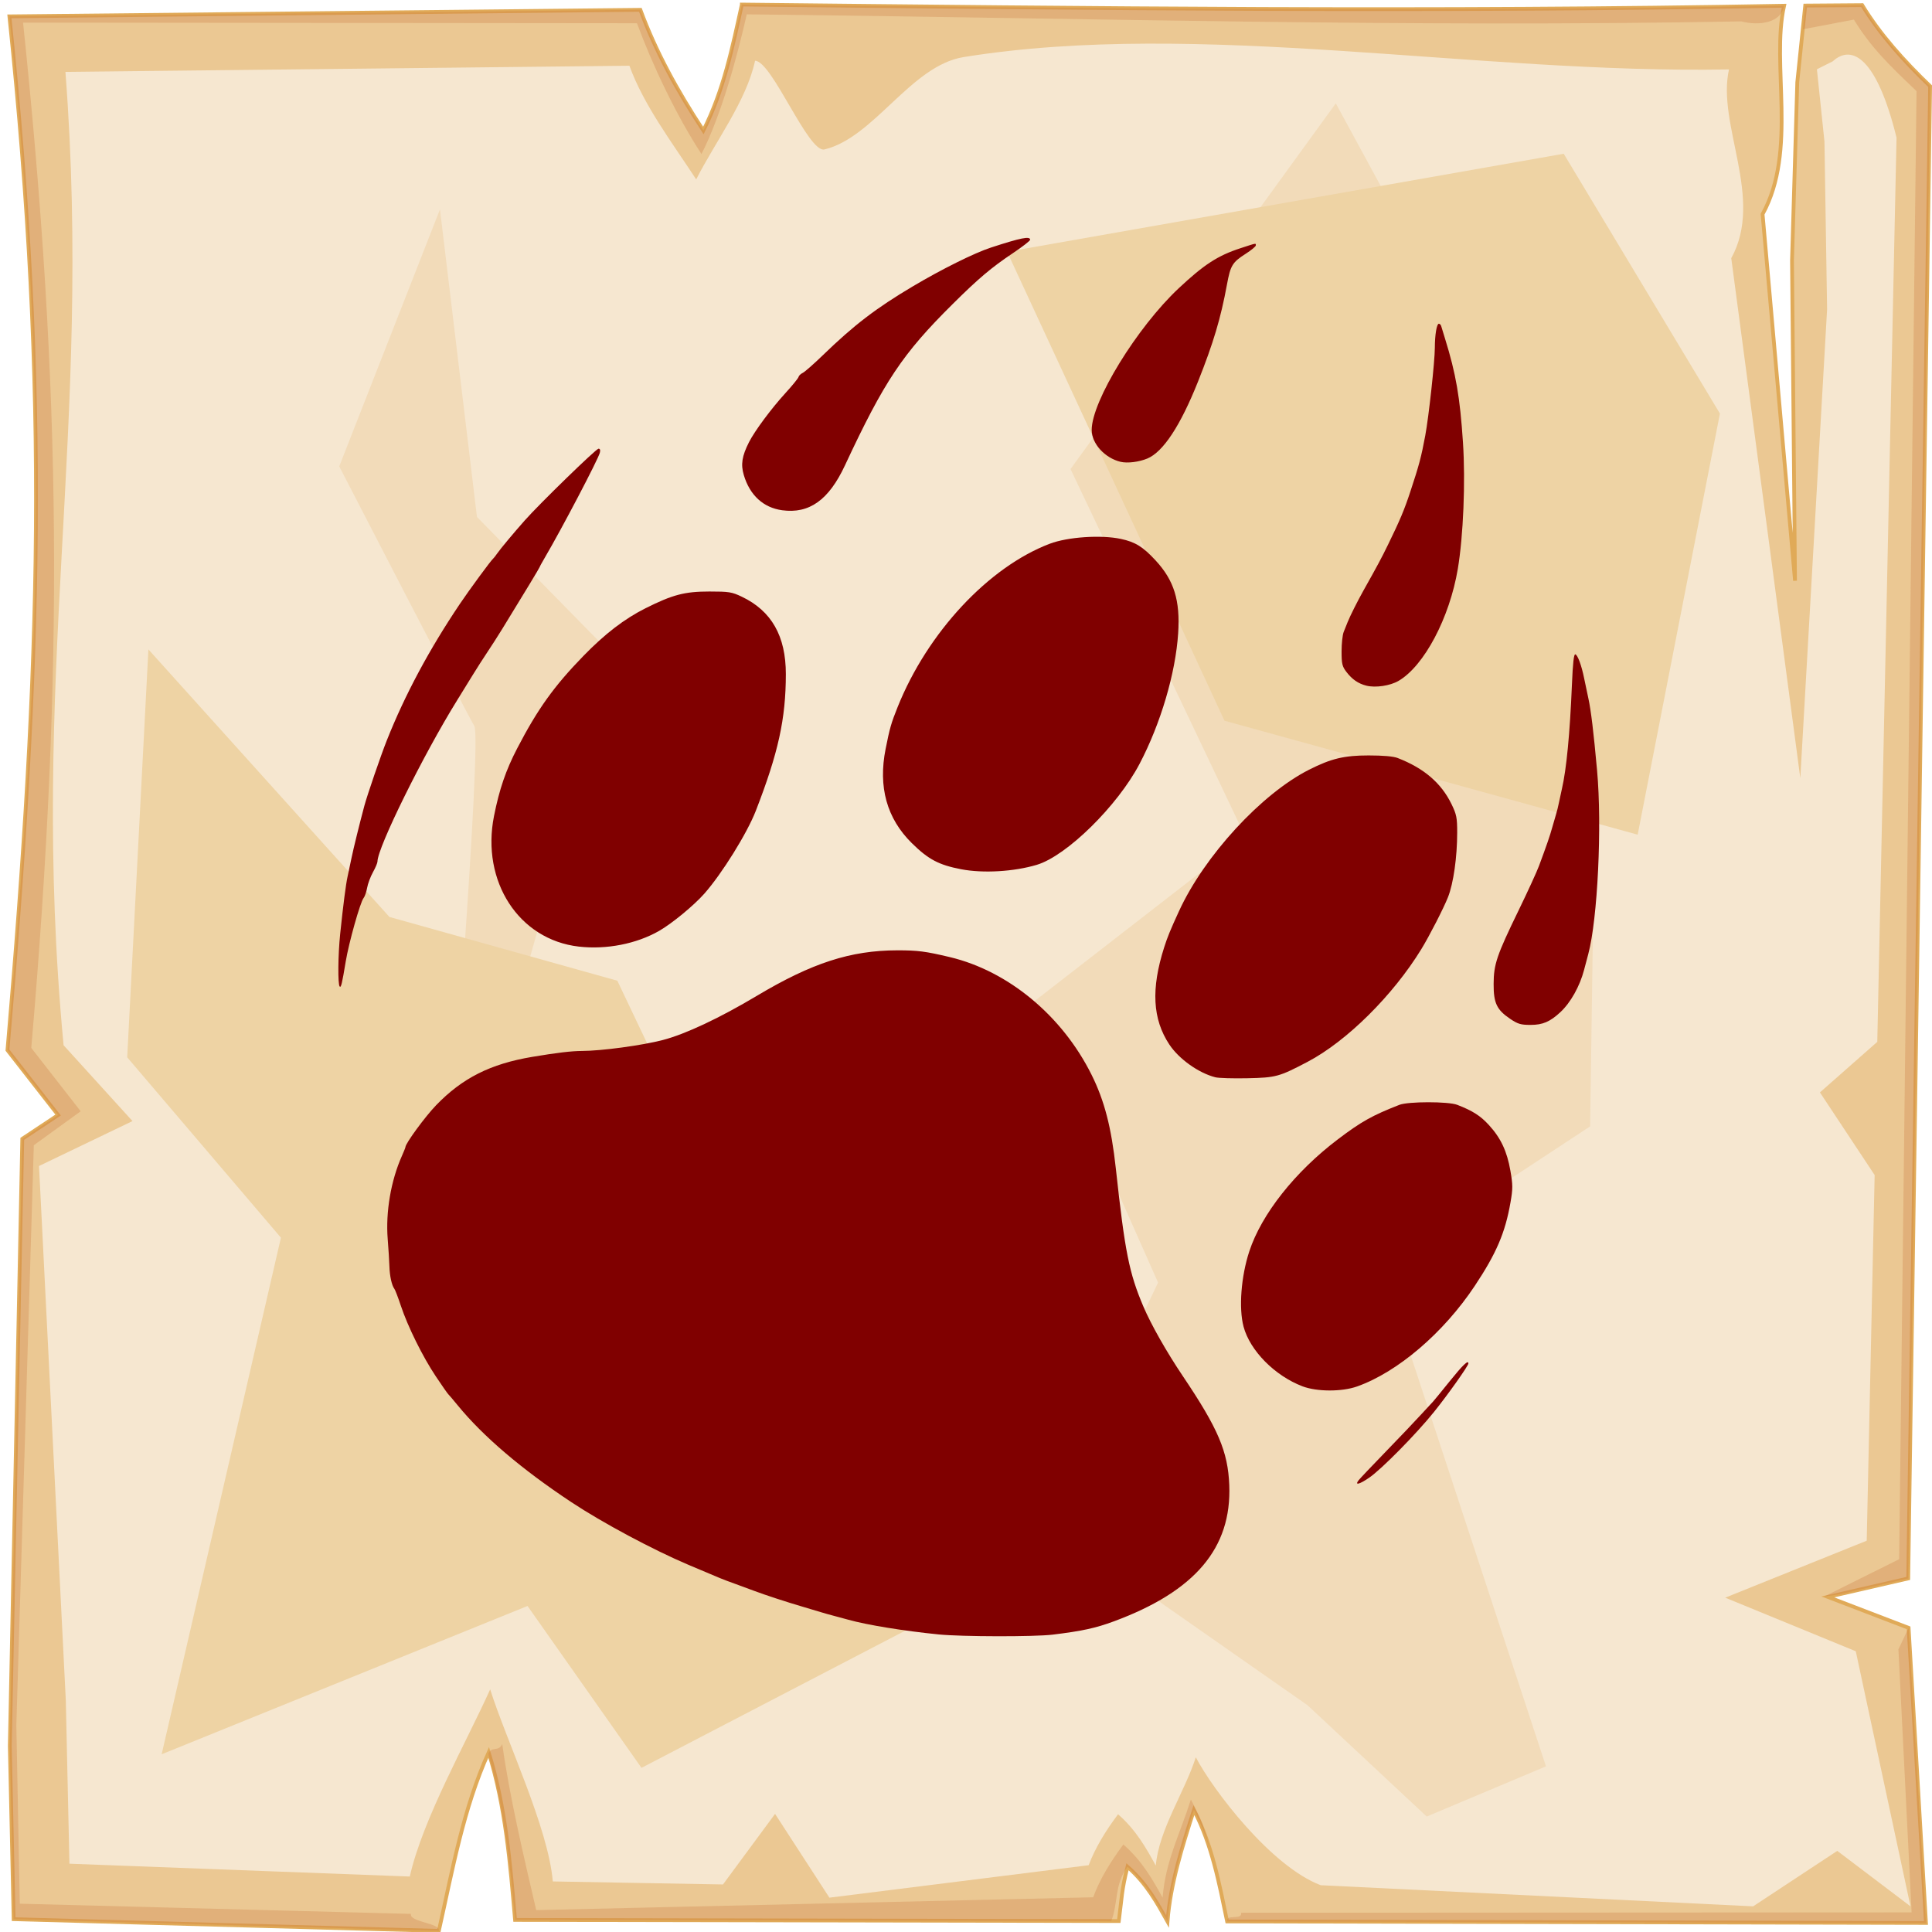 <?xml version="1.0" encoding="UTF-8" standalone="no"?>
<svg
   viewBox="0 0 512 512"
   style="height: 512px; width: 512px;"
   version="1.1"
   id="svg12"
   sodipodi:docname="awareness copy.svg"
   inkscape:version="1.3.2 (091e20e, 2023-11-25)"
   xml:space="preserve"
   xmlns:inkscape="http://www.inkscape.org/namespaces/inkscape"
   xmlns:sodipodi="http://sodipodi.sourceforge.net/DTD/sodipodi-0.dtd"
   xmlns="http://www.w3.org/2000/svg"
   xmlns:svg="http://www.w3.org/2000/svg"><sodipodi:namedview
     id="namedview12"
     pagecolor="#505050"
     bordercolor="#ffffff"
     borderopacity="1"
     inkscape:showpageshadow="0"
     inkscape:pageopacity="0"
     inkscape:pagecheckerboard="1"
     inkscape:deskcolor="#d1d1d1"
     inkscape:zoom="0.26954811"
     inkscape:cx="382.12103"
     inkscape:cy="1426.4615"
     inkscape:window-width="1728"
     inkscape:window-height="1051"
     inkscape:window-x="0"
     inkscape:window-y="38"
     inkscape:window-maximized="1"
     inkscape:current-layer="svg12" /><defs
     id="defs2"><radialGradient
       id="lorc-awareness-gradient-0"><stop
         offset="0%"
         stop-color="#830000"
         stop-opacity="1"
         id="stop1" /><stop
         offset="100%"
         stop-color="#000"
         stop-opacity="1"
         id="stop2" /></radialGradient></defs><path
     d="M0 0h512v512H0z"
     fill="url(#pattern)"
     id="path2" /><svg
     version="1.1"
     id="svg11"><defs
       id="defs6"><filter
         id="b"
         x="-0.023"
         width="1.047"
         y="-0.023"
         height="1.047"
         color-interpolation-filters="sRGB"><feGaussianBlur
           stdDeviation="4.823"
           id="feGaussianBlur2" /></filter><filter
         id="a"
         x="-0.012"
         width="1.024"
         y="-0.012"
         height="1.024"
         color-interpolation-filters="sRGB"><feGaussianBlur
           stdDeviation="2.55"
           id="feGaussianBlur3" /></filter><filter
         id="c"
         x="-0.112"
         width="1.225"
         y="-0.083"
         height="1.165"
         color-interpolation-filters="sRGB"><feGaussianBlur
           stdDeviation="15.63"
           id="feGaussianBlur4" /></filter><filter
         id="e"
         x="-0.238"
         width="1.475"
         y="-0.249"
         height="1.497"
         color-interpolation-filters="sRGB"><feGaussianBlur
           stdDeviation="18.7"
           id="feGaussianBlur5" /></filter><filter
         id="d"
         x="-0.213"
         width="1.426"
         y="-0.151"
         height="1.303"
         color-interpolation-filters="sRGB"><feGaussianBlur
           stdDeviation="18.7"
           id="feGaussianBlur6" /></filter></defs><path
       d="M196.6 1.207c-2.5 11.323-4.8 22.703-10.2 33.383-7-10.68-12.6-20.91-16.7-31.988L2.494 4.338C13 104.9 10.86 175.3 1.979 278.3L15.4 295.5l-9.494 6.3L2.6 462.7l1.019 45.9 112.681 3.1c3.6-16.1 6.5-32.5 13.2-47.3 4.5 14.4 5.7 29.4 7 44.4l160 .3c.8-6.1.7-8.1 2.3-14.4 5.1 4.5 7.8 9.5 10.6 14.5.8-10.1 3.9-19.8 7-29.5 4.8 9.2 6.7 19.4 8.8 29.5l185.2.4-4.6-78.2-21.4-8.2 21.3-4.9 5.8-395.47c-7-6.73-13.3-13.744-18-21.465l-15.1.114-2.1 20.321-1.4 47.23.8 84.87-8.6-97.14c9.3-16.86 2.2-39.69 5.7-55.239-92.1 1.696-184.1.685-276.2-.314z"
       overflow="visible"
       color="#000"
       fill="#ebc893"
       fill-rule="evenodd"
       stroke="#e0aa58"
       enable-background="accumulate"
       id="path6" /><path
       d="M196.6 1.203c-2.5 11.327-4.8 22.707-10.2 33.387-7-10.68-12.6-20.91-16.7-31.99L2.494 4.336C13 104.9 10.86 175.3 1.979 278.3L15.4 295.5l-9.494 6.3L2.6 462.7l1.019 45.9 112.681 3.1c.5-2.1-7.9-2.3-7.4-4.5L5.244 504.5l-.914-47.3 4.63-153.7 12.42-9-13.093-16.8C16.95 177.3 16.36 104 6.113 5.992l162.687.164c4 10.804 10.3 24.254 17.1 34.664 5.3-10.41 9.5-25.97 12-37.02 89.8.974 173.8 3.521 263.6 1.867 4.6 1.226 10.6.431 11.3-4.149-92.1 1.696-184.1.684-276.2-.315zm296.9.158l-15.1.116-.6 6.277 13.5-2.557c4.6 7.533 9.7 12.383 16.6 18.943l-4.6 389.06-19.9 9.9 4.1-.6 18.2-4.2 5.8-395.47c-7-6.73-13.3-13.748-18-21.469zm9.6 435.739l3.5 69.7-177.7.1c.4 2.1-4.1.2-3.7 2.3l185.2.4-4.6-78.2zm-370 25.1c-1 2.2-2.9.4-3.7 2.6 4.2 14 5.8 29.5 7.1 44l158 .3c1.9-5 .8-9.7 4.3-14.4 5.1 4.5 7.8 9.5 10.6 14.5.8-10.1 3.9-19.8 7-29.5 1.8 3.4 3.2 7 4.3 10.6-1.4-5.6-2.4-8.3-5.1-13.4-3 9.4-6.7 16.2-7.5 26-2.7-4.9-5.4-9.7-10.4-14.1-3.4 4.6-6.2 9.1-8 14l-147.6 3.4c-3.4-14.6-7.1-30.3-9-44z"
       overflow="visible"
       color="#000"
       opacity=".527"
       fill="#c87137"
       fill-rule="evenodd"
       filter="url(#a)"
       enable-background="accumulate"
       id="path7" /><path
       d="M200.1 16.1c-2.3 10.67-10.5 21.38-15.6 31.44-6.6-10.06-13.9-19.69-17.7-30.12L17.34 19.05C24.61 113.6 7.605 179.3 16.85 277l18.26 20.1L10.34 309l7.1 141.6.96 43.3 90.2 3.4c3.4-15.2 15-35.6 21.3-49.6 4.3 13.6 15.4 36.7 16.6 50.9l45.1.8 13.8-18.7 14.4 22.2 68.7-8.6c1.8-4.7 4.5-9.1 7.8-13.5 4.8 4.2 7.4 8.9 10 13.6.8-9.5 7.7-19.6 10.6-28.7 4.5 8.6 19.9 28.9 33.1 33.9l114.6 5.6 22.3-14.7 19.4 14.7-14.5-67.6-34.6-14.2 37.5-15.1 2.1-96.9-14.5-21.9 15.2-13.4 5.1-239.63c-5.2-21.09-11.8-24.89-16.9-20.22l-4.2 2.11 2 19.14.7 44.47-7.1 124.23-18.3-137.78c8.8-15.88-3.9-35.38-.6-50.02-67.1 1.24-140.4-13.332-202.8-3.28-14 2.25-23.7 21.31-36.9 24.48-4.3 1.03-13.9-23.45-18.4-23.5z"
       overflow="visible"
       enable-background="accumulate"
       filter="url(#b)"
       fill-rule="evenodd"
       fill="#f6e7d0"
       color="#000"
       id="path8" /><path
       d="M354 27.39l-70.3 96.91 46.4 97.6-56.2 43.6 33 74.4-30.2 63.2 69.8 48.8 31.6 29.5 31.6-13.3L365.9 335l55.5-36.5 2.1-146.1-56.9-101.83zM116.6 55.48L89.9 123.6s33.7 65.3 35.8 68.8c2.1 3.6-7 118-7 118l42.8 73.8s9.9-82.9 7.1-83.6c-2.8-.7-29.5-42.1-29.5-42.1l23.8-84.3-36.5-37.2z"
       color="#000"
       overflow="visible"
       fill="#f2dbb9"
       fill-rule="evenodd"
       filter="url(#c)"
       enable-background="accumulate"
       id="path9" /><path
       d="M39.33 172.1l-5.62 108.1L74.45 328 42.84 464.9l96.96-39.3 30.2 42.9 74.4-38.7-80.8-169.9-60.4-16.9z"
       color="#000"
       overflow="visible"
       fill="#eed3a4"
       fill-rule="evenodd"
       enable-background="accumulate"
       filter="url(#d)"
       id="path10" /><path
       d="M266.9 66.72L324.5 191 434 221.2l21.8-111.6-41.4-68.86z"
       color="#000"
       overflow="visible"
       fill="#eed3a4"
       fill-rule="evenodd"
       enable-background="accumulate"
       filter="url(#e)"
       id="path11" /></svg><path
     d="m 248.785,433.145 c -9.364,-0.941 -18.991,-2.508 -23.968,-3.9 -0.815,-0.228 -2.483,-0.678 -3.706,-1 -1.223,-0.322 -2.78,-0.758 -3.459,-0.971 -0.68,-0.212 -2.903,-0.877 -4.942,-1.477 -4.454,-1.312 -9.828,-3.07 -12.856,-4.206 -1.219,-0.458 -3.44,-1.277 -4.935,-1.82 -3.721,-1.353 -3.112,-1.105 -12.452,-5.066 -9.436,-4.001 -22.796,-11.15 -31.038,-16.608 -13.164,-8.718 -23.42,-17.456 -30.139,-25.678 -1.219,-1.492 -2.35,-2.824 -2.513,-2.96 -0.163,-0.136 -1.635,-2.249 -3.272,-4.695 -3.482,-5.203 -7.434,-13.189 -9.29,-18.771 -0.721,-2.17 -1.487,-4.171 -1.702,-4.448 -0.686,-0.882 -1.241,-3.392 -1.314,-5.939 -0.039,-1.359 -0.242,-4.614 -0.452,-7.233 -0.575,-7.17 0.85,-15.513 3.764,-22.043 0.514,-1.152 0.935,-2.206 0.935,-2.342 0,-0.949 5.213,-8.065 8.104,-11.063 6.97,-7.228 14.431,-10.986 25.502,-12.843 6.55,-1.099 10.397,-1.555 13.191,-1.565 5.188,-0.017 15.912,-1.469 21.402,-2.897 6,-1.561 15.035,-5.808 24.957,-11.731 14.56,-8.693 24.827,-12.019 37.164,-12.039 5.424,-0.009 7.521,0.261 13.972,1.8 15.479,3.693 29.744,15.534 37.525,31.149 3.424,6.871 5.257,13.943 6.444,24.863 2.4,22.074 3.52,27.688 7.295,36.57 2.037,4.792 6.14,12.03 10.451,18.435 9.378,13.933 11.97,20.018 12.317,28.919 0.65,16.655 -9.041,28.105 -30.531,36.072 -4.891,1.813 -8.443,2.586 -16.263,3.54 -4.857,0.592 -24.107,0.558 -30.191,-0.053 z M 360.024,392.316 c 0.363,-0.476 3.575,-3.867 7.139,-7.536 3.563,-3.669 7.797,-8.117 9.408,-9.883 1.611,-1.766 3.051,-3.323 3.2,-3.459 0.149,-0.136 2.106,-2.527 4.348,-5.313 3.545,-4.403 5.018,-5.811 5.018,-4.796 0,0.617 -5.398,8.234 -9.091,12.827 -4.707,5.855 -13.931,15.215 -17.191,17.445 -2.605,1.782 -3.893,2.108 -2.831,0.717 z m -14.871,-24.936 c -7.346,-2.809 -13.91,-9.464 -15.601,-15.817 -1.298,-4.877 -0.654,-13.302 1.524,-19.937 3.243,-9.877 12.107,-21.087 23.487,-29.704 6.213,-4.704 9.091,-6.317 16.288,-9.128 2.336,-0.912 12.965,-0.917 15.32,-0.007 4.088,1.58 6.156,2.899 8.405,5.36 3.163,3.461 4.789,6.918 5.695,12.11 0.657,3.765 0.66,4.752 0.023,8.403 -1.402,8.04 -3.734,13.487 -9.467,22.114 -8.273,12.449 -20.414,22.828 -31.173,26.648 -4.055,1.44 -10.677,1.421 -14.502,-0.042 z m -23.07,-81.888 c -4.433,-1.13 -9.637,-4.834 -12.187,-8.674 -4.464,-6.723 -4.893,-14.776 -1.373,-25.781 0.883,-2.76 1.608,-4.529 3.923,-9.574 6.728,-14.658 21.855,-31.106 34.47,-37.481 5.866,-2.964 9.284,-3.784 15.781,-3.784 3.798,0 6.552,0.24 7.66,0.668 7.002,2.703 11.594,6.636 14.33,12.274 1.309,2.697 1.484,3.576 1.484,7.458 0,6.535 -0.989,13.501 -2.437,17.159 -1.171,2.959 -4.96,10.343 -7.083,13.802 -7.534,12.276 -19.767,24.391 -30.126,29.835 -7.543,3.964 -8.372,4.19 -15.951,4.352 -3.805,0.081 -7.626,-0.033 -8.492,-0.254 z m 78.125,-15.489 c -3.556,-2.396 -4.403,-4.188 -4.38,-9.266 0.024,-5.219 0.812,-7.537 6.637,-19.521 2.378,-4.893 4.8,-10.174 5.382,-11.737 2.034,-5.46 2.924,-8.047 3.529,-10.255 0.335,-1.223 0.787,-2.78 1.005,-3.459 0.217,-0.68 0.548,-2.014 0.735,-2.965 0.187,-0.951 0.547,-2.619 0.8,-3.706 1.207,-5.182 2.122,-14.671 2.659,-27.575 0.244,-5.867 0.511,-8.247 0.909,-8.116 0.631,0.206 1.632,2.925 2.316,6.286 0.249,1.223 0.765,3.669 1.146,5.436 0.693,3.21 1.366,8.79 2.294,19.027 1.339,14.772 0.164,39.33 -2.33,48.678 -0.399,1.495 -0.9,3.385 -1.113,4.201 -1.133,4.331 -3.572,8.684 -6.272,11.193 -2.755,2.56 -4.675,3.382 -7.901,3.384 -2.605,0 -3.369,-0.225 -5.417,-1.604 z M 90.025,261.441 c -0.529,-0.534 -0.458,-8.348 0.128,-13.962 0.808,-7.742 1.491,-13.045 1.954,-15.157 0.238,-1.087 0.708,-3.311 1.045,-4.942 0.532,-2.573 2.142,-9.115 3.408,-13.837 0.757,-2.826 4.373,-13.362 5.936,-17.297 4.813,-12.117 11.23,-24.104 19.407,-36.253 2.488,-3.697 8.208,-11.481 8.767,-11.931 0.169,-0.136 0.628,-0.716 1.02,-1.288 0.848,-1.239 4.3,-5.385 7.356,-8.835 3.979,-4.492 18.932,-19.034 19.571,-19.034 0.401,0 0.525,0.389 0.344,1.081 -0.474,1.811 -10.116,20.198 -14.541,27.728 -0.766,1.303 -1.392,2.446 -1.392,2.54 0,0.154 -4.152,7.021 -9.881,16.342 -1.169,1.903 -2.95,4.682 -3.957,6.177 -1.007,1.495 -2.787,4.275 -3.955,6.177 -1.169,1.903 -3.021,4.905 -4.116,6.672 -9.017,14.55 -21.086,38.992 -21.086,42.703 0,0.364 -0.539,1.635 -1.198,2.824 -0.659,1.189 -1.354,3.052 -1.545,4.139 -0.191,1.087 -0.617,2.31 -0.947,2.718 -0.883,1.09 -3.901,11.826 -4.724,16.803 -0.978,5.915 -1.236,6.993 -1.593,6.634 z m 63.381,-10.582 c -15.894,-1.811 -25.938,-17.262 -22.49,-34.599 1.414,-7.108 3.141,-12.15 6.142,-17.926 5.421,-10.434 9.745,-16.472 17.544,-24.496 5.693,-5.857 10.877,-9.841 16.424,-12.622 7.232,-3.625 10.405,-4.459 16.973,-4.459 5.182,-3.9e-4 5.937,0.12 8.554,1.363 7.9,3.752 11.711,10.44 11.703,20.539 -0.009,11.838 -1.991,20.854 -7.959,36.22 -2.313,5.955 -8.963,16.652 -13.649,21.957 -2.77,3.135 -8.606,7.94 -11.993,9.872 -6.023,3.436 -13.943,4.983 -21.25,4.151 z m 101.31,-20.499 c -5.925,-1.138 -8.704,-2.611 -13.085,-6.932 -6.622,-6.534 -8.94,-14.873 -6.934,-24.957 1.105,-5.557 1.464,-6.807 3.194,-11.119 7.912,-19.728 24.085,-37.086 40.299,-43.253 4.747,-1.805 13.602,-2.407 18.852,-1.28 3.828,0.822 5.837,2.064 9.186,5.682 4.917,5.31 6.562,10.614 5.997,19.329 -0.686,10.582 -4.634,23.94 -10.225,34.594 -5.861,11.169 -19.35,24.416 -27.256,26.77 -6.087,1.812 -14.206,2.284 -20.029,1.166 z m 107.376,-48.654 c -2.149,-0.542 -3.771,-1.663 -5.292,-3.657 -1.105,-1.449 -1.268,-2.148 -1.268,-5.423 0,-2.068 0.25,-4.382 0.556,-5.142 0.306,-0.76 0.777,-1.938 1.048,-2.618 0.645,-1.619 2.648,-5.612 4.214,-8.401 3.769,-6.713 4.728,-8.504 6.486,-12.108 3.2,-6.56 4.298,-9.172 5.922,-14.085 2.332,-7.054 2.88,-9.114 3.947,-14.826 0.925,-4.95 2.534,-19.681 2.541,-23.261 0.007,-3.453 0.496,-6.391 1.063,-6.391 0.245,0 0.524,0.278 0.621,0.618 0.097,0.34 0.556,1.841 1.02,3.336 2.891,9.304 3.96,15.494 4.752,27.518 0.686,10.41 0.098,24.779 -1.371,33.515 -2.18,12.966 -8.921,25.699 -15.7,29.657 -2.235,1.305 -6.114,1.881 -8.541,1.268 z M 207.273,135.219 c -4.973,-0.68 -8.568,-3.977 -10.152,-9.311 -0.844,-2.841 -0.499,-5.032 1.373,-8.73 1.506,-2.975 5.935,-8.942 9.663,-13.018 1.824,-1.994 3.382,-3.911 3.463,-4.259 0.081,-0.348 0.573,-0.829 1.092,-1.069 0.52,-0.24 2.9,-2.327 5.289,-4.638 8.358,-8.086 14.115,-12.494 23.938,-18.327 7.657,-4.546 16.292,-8.832 20.682,-10.265 7.962,-2.598 10.378,-3.078 10.378,-2.059 0,0.265 -2.057,1.86 -4.571,3.545 -5.753,3.856 -9.086,6.674 -15.984,13.516 -13.286,13.179 -18.081,20.363 -28.533,42.75 -4.278,9.163 -9.448,12.85 -16.64,11.866 z m 89.696,-12.83 c -4.177,-0.995 -7.66,-4.833 -7.66,-8.441 0,-7.632 12.013,-27.198 23.051,-37.544 6.715,-6.294 10.352,-8.656 16.337,-10.611 4.437,-1.449 4.101,-1.388 4.101,-0.75 0,0.275 -1.222,1.282 -2.716,2.237 -3.494,2.235 -3.995,3.063 -4.926,8.135 -1.633,8.901 -3.608,15.522 -7.665,25.698 -4.667,11.708 -9.244,18.66 -13.429,20.401 -2.232,0.928 -5.287,1.305 -7.094,0.874 z"
     style="fill:#800000;fill-opacity:1;stroke-width:0.494"
     id="path1-0" /></svg>
